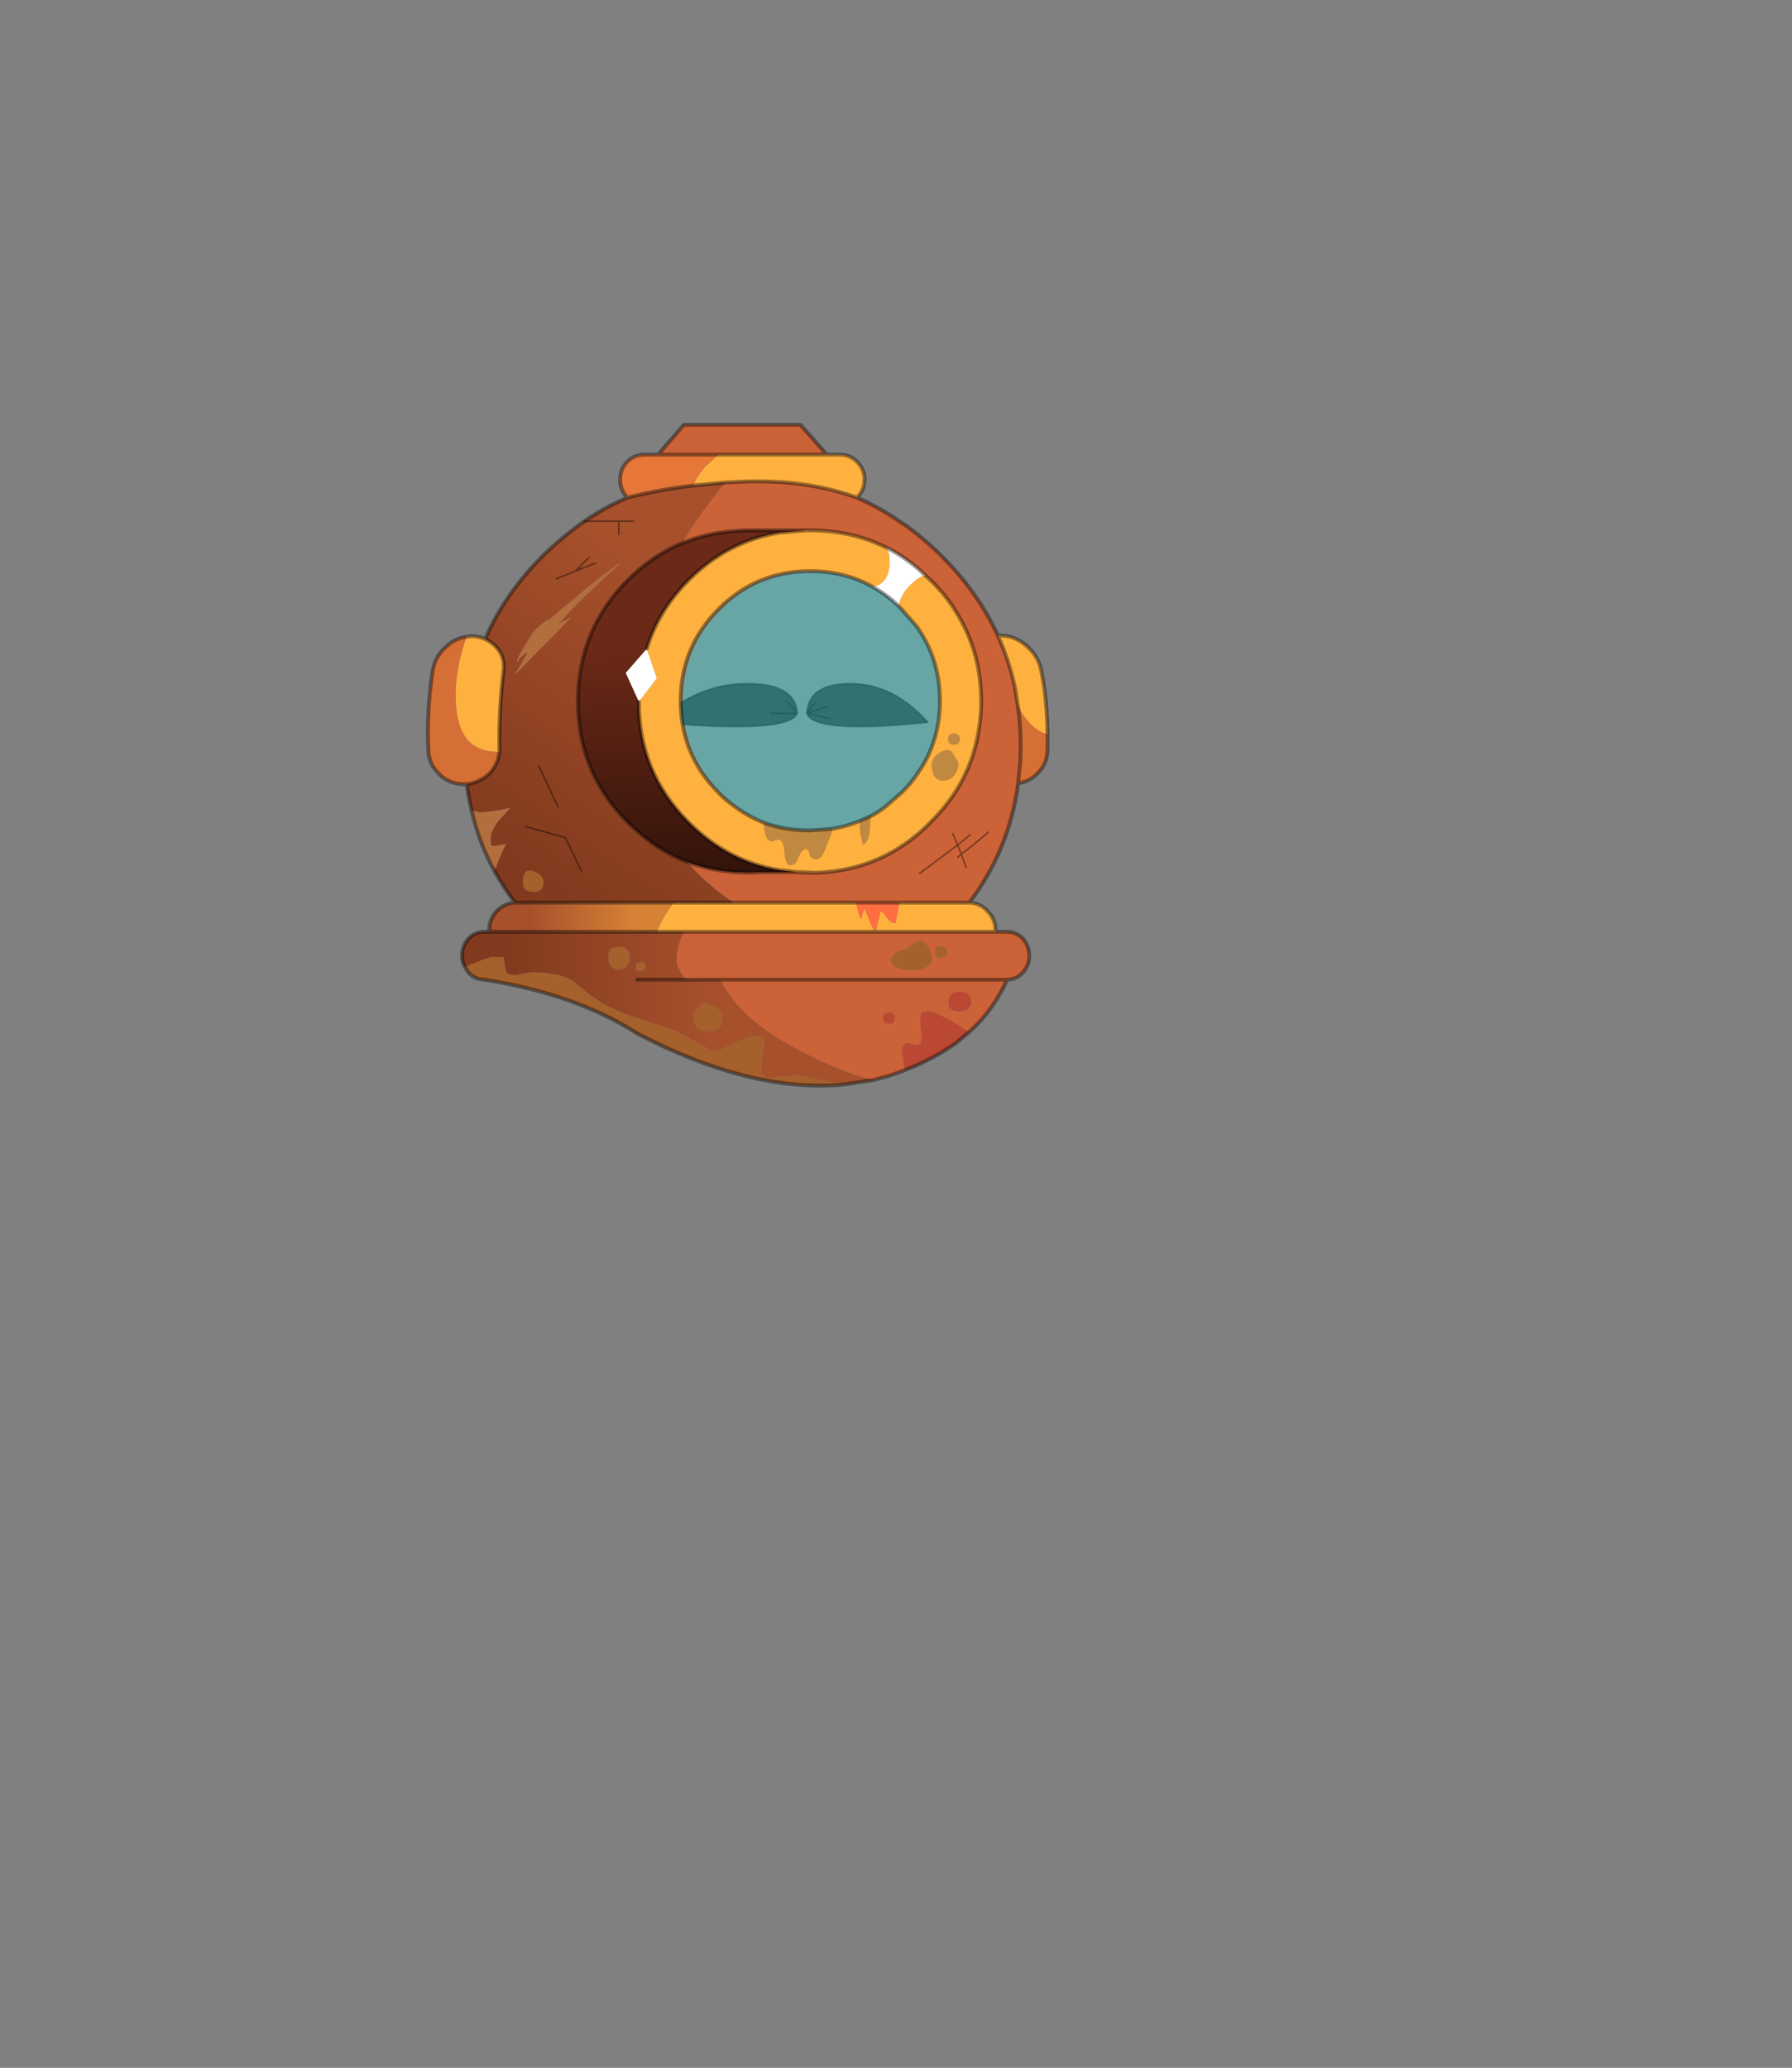 <?xml version="1.0" encoding="UTF-8" standalone="no"?>
<svg xmlns:xlink="http://www.w3.org/1999/xlink" height="531.5px" width="460.6px" xmlns="http://www.w3.org/2000/svg">
  <rect width="100%" height="100%" fill="#808080" stroke="none"/>
  <g transform="matrix(1.0, 0.0, 0.0, 1.0, 193.65, 334.05)">
    <use height="170.85" transform="matrix(1.0, 0.0, 0.0, 1.0, -84.15, -225.35)" width="160.25" xlink:href="#shape0"/>
  </g>
  <defs>
    <g id="shape0" transform="matrix(1.0, 0.0, 0.0, 1.0, 84.15, 225.35)">
      <path d="M26.6 -206.15 Q32.6 -203.55 38.05 -199.7 L39.3 -198.9 Q43.7 -195.7 47.7 -191.8 57.55 -182.2 62.85 -170.65 65.75 -164.25 67.25 -157.25 L67.95 -152.8 Q68.7 -147.75 68.7 -142.45 L68.6 -138.3 68.05 -132.75 Q65.85 -115.75 55.5 -102.05 L37.5 -102.05 26.35 -102.05 -5.1 -102.05 Q-15.6 -109.05 -21.85 -119.05 -30.35 -132.75 -30.35 -150.65 -30.35 -173.05 -18.6 -193.9 -14.45 -201.35 -7.15 -210.05 L-1.6 -210.3 Q14.15 -210.7 26.6 -206.15 M62.2 -94.55 L65.2 -94.55 Q67.5 -94.55 69.2 -92.85 70.9 -90.95 70.9 -88.35 70.9 -85.85 69.2 -84.05 67.5 -82.25 65.2 -82.25 61.6 -74.25 55.4 -68.75 L52.0 -70.95 Q46.65 -74.1 44.9 -74.1 L43.3 -73.8 Q42.9 -73.35 42.9 -71.4 L43.3 -67.35 Q43.3 -65.45 42.0 -65.45 L40.9 -65.7 40.05 -65.95 Q38.15 -65.95 38.15 -64.15 38.15 -63.5 38.5 -62.15 L38.8 -59.6 38.8 -58.95 Q34.9 -57.4 30.8 -56.45 23.25 -58.2 13.0 -63.45 -3.45 -71.75 -8.5 -82.25 L-17.55 -82.25 -18.2 -83.4 Q-19.75 -85.65 -19.75 -87.15 -19.75 -90.5 -18.3 -93.55 L-17.8 -94.55 9.5 -94.55 9.9 -94.55 62.2 -94.55 M-24.5 -217.2 L-17.9 -224.85 12.1 -224.85 18.85 -217.2 -9.0 -217.2 -24.5 -217.2 M48.4 -157.25 Q47.6 -165.8 42.65 -172.85 L39.3 -176.75 38.7 -177.3 38.05 -177.95 Q28.55 -187.1 15.2 -187.1 1.4 -187.1 -8.35 -177.3 -18.05 -167.55 -18.05 -153.75 -18.05 -139.9 -8.35 -130.25 L-5.25 -127.45 Q3.55 -120.45 15.2 -120.45 26.0 -120.45 34.4 -126.4 L38.7 -130.25 Q41.25 -132.6 42.95 -135.3 L44.85 -138.3 Q48.6 -145.2 48.6 -153.75 L48.4 -157.25 M54.7 -111.0 L53.45 -114.5 56.15 -116.6 60.4 -120.15 56.15 -116.6 53.45 -114.5 54.7 -111.0 M51.2 -119.8 L52.5 -116.85 55.75 -119.5 52.5 -116.85 51.2 -119.8 M42.7 -109.55 L52.5 -116.85 53.45 -114.5 52.55 -113.75 53.45 -114.5 52.5 -116.85 42.7 -109.55 M45.0 -90.55 Q43.7 -93.0 41.5 -91.8 L39.8 -90.55 Q39.3 -90.05 38.5 -89.9 L37.4 -89.65 Q35.45 -88.75 35.45 -87.15 35.45 -84.7 40.7 -84.7 43.35 -84.7 44.75 -85.65 45.9 -86.5 45.9 -87.65 45.9 -88.95 45.0 -90.55 M49.8 -89.25 Q49.8 -90.8 48.15 -90.9 46.65 -90.95 46.65 -89.35 L46.8 -88.7 Q47.1 -87.85 48.15 -87.85 49.8 -87.85 49.8 -89.25 M56.0 -76.45 Q56.0 -79.1 53.05 -79.15 50.15 -79.25 50.15 -76.4 50.15 -74.1 52.9 -74.1 54.55 -74.1 55.35 -75.0 56.0 -75.65 56.0 -76.45 M33.35 -72.3 Q33.35 -70.95 34.9 -70.95 36.35 -70.95 36.35 -72.3 36.35 -73.8 34.9 -73.8 33.35 -73.8 33.35 -72.3 M65.2 -82.25 L-8.5 -82.25 65.2 -82.25" fill="#cc6237" fill-rule="evenodd" stroke="none"/>
      <path d="M62.85 -170.65 L63.5 -170.7 63.55 -170.7 Q67.3 -170.65 70.25 -168.0 73.25 -165.4 74.0 -161.65 L74.75 -157.25 Q75.55 -151.3 75.6 -145.3 72.05 -146.1 68.85 -151.0 L67.95 -152.8 67.25 -157.25 Q65.75 -164.25 62.85 -170.65 M55.5 -102.05 Q58.2 -101.95 60.05 -100.0 62.2 -97.9 62.2 -95.05 L62.2 -94.55 9.9 -94.55 9.5 -94.55 -17.8 -94.55 -24.8 -94.55 Q-24.05 -96.65 -22.35 -99.35 L-20.5 -102.05 -5.1 -102.05 26.35 -102.05 27.4 -98.15 27.75 -97.9 Q28.05 -99.6 28.45 -100.25 L28.6 -100.4 30.9 -94.95 31.5 -94.95 32.7 -99.85 Q33.25 -99.7 34.35 -98.15 35.4 -96.65 36.55 -96.85 L37.5 -102.05 55.5 -102.05 M-73.7 -170.4 L-72.35 -170.55 -72.3 -170.55 Q-70.4 -170.45 -68.95 -169.8 -67.5 -169.1 -66.2 -167.85 -63.75 -165.25 -64.25 -161.5 -65.45 -151.5 -65.3 -141.45 L-65.3 -140.8 -65.55 -140.8 Q-71.8 -140.8 -74.4 -145.2 -76.55 -148.7 -76.55 -155.55 -76.55 -159.8 -75.4 -164.75 -74.55 -168.35 -73.7 -170.4 M18.85 -217.2 L22.2 -217.2 Q24.8 -217.2 26.65 -215.35 28.55 -213.45 28.55 -210.85 L28.55 -210.8 Q28.55 -208.1 26.65 -206.2 L26.6 -206.15 Q14.15 -210.7 -1.6 -210.3 L-7.15 -210.05 -15.45 -209.25 Q-14.45 -211.75 -12.45 -214.05 L-9.0 -217.2 18.85 -217.2" fill="#ffb13f" fill-rule="evenodd" stroke="none"/>
      <path d="M75.6 -145.3 L75.6 -141.7 Q75.6 -139.85 75.05 -138.3 74.4 -136.65 73.1 -135.35 71.05 -133.15 68.05 -132.75 L68.6 -138.3 68.7 -142.45 Q68.7 -147.75 67.95 -152.8 L68.85 -151.0 Q72.05 -146.1 75.6 -145.3 M-73.7 -132.5 L-74.4 -132.5 -74.5 -132.5 Q-78.3 -132.6 -80.75 -135.1 -83.55 -137.8 -83.55 -141.45 -84.0 -151.5 -82.45 -161.5 -81.9 -165.25 -78.95 -167.85 -76.7 -170.0 -73.7 -170.4 -74.55 -168.35 -75.4 -164.75 -76.55 -159.8 -76.55 -155.55 -76.55 -148.7 -74.4 -145.2 -71.8 -140.8 -65.55 -140.8 L-65.3 -140.8 Q-65.6 -137.55 -68.0 -135.1 -70.6 -132.85 -73.7 -132.5" fill="#d66f35" fill-rule="evenodd" stroke="none"/>
      <path d="M26.35 -102.05 L37.5 -102.05 36.55 -96.85 Q35.4 -96.65 34.35 -98.15 33.25 -99.7 32.7 -99.85 L31.5 -94.95 30.9 -94.95 28.6 -100.4 28.45 -100.25 Q28.05 -99.6 27.75 -97.9 L27.4 -98.15 26.35 -102.05" fill="#ff6e40" fill-rule="evenodd" stroke="none"/>
      <path d="M23.25 -55.3 Q-0.55 -53.1 -29.85 -68.4 -45.5 -78.5 -69.1 -82.25 -71.5 -82.25 -73.2 -84.05 L-74.15 -85.5 -72.55 -86.15 Q-69.05 -87.7 -67.4 -88.05 L-64.25 -88.05 -63.6 -84.35 Q-63.15 -83.45 -61.05 -83.45 L-57.15 -84.15 Q-48.65 -84.15 -45.35 -81.1 -39.8 -76.05 -33.1 -73.55 -29.55 -72.25 -20.4 -69.3 L-14.8 -66.3 Q-10.4 -63.7 -9.65 -63.7 -9.35 -63.7 -5.35 -65.8 -1.0 -67.9 0.95 -67.9 L2.5 -67.6 Q2.9 -67.2 2.9 -66.35 L2.15 -61.1 2.15 -58.4 Q2.5 -57.0 4.25 -57.0 L10.95 -57.75 23.25 -55.3 M49.8 -89.25 Q49.8 -87.85 48.15 -87.85 47.1 -87.85 46.8 -88.7 L46.65 -89.35 Q46.65 -90.95 48.15 -90.9 49.8 -90.8 49.8 -89.25 M45.0 -90.55 Q45.9 -88.95 45.9 -87.65 45.9 -86.5 44.75 -85.65 43.35 -84.7 40.7 -84.7 35.45 -84.7 35.45 -87.15 35.45 -88.75 37.4 -89.65 L38.5 -89.9 Q39.3 -90.05 39.8 -90.55 L41.5 -91.8 Q43.7 -93.0 45.0 -90.55 M-59.1 -106.1 L-59.25 -107.35 Q-59.25 -111.0 -56.55 -110.1 -53.95 -109.2 -53.95 -107.2 -53.95 -104.8 -56.55 -104.8 -58.55 -104.8 -59.1 -106.1 M-12.2 -76.3 L-10.25 -75.35 -9.25 -74.9 Q-7.95 -73.95 -7.95 -72.15 -7.95 -69.0 -11.7 -69.0 -13.4 -69.0 -14.45 -70.05 -15.5 -71.1 -15.5 -72.7 -15.5 -74.2 -14.05 -75.35 -13.1 -76.15 -12.2 -76.3 M-34.6 -90.7 Q-31.75 -90.55 -31.75 -87.85 -31.75 -86.75 -32.45 -85.85 -33.2 -84.85 -34.6 -84.85 -36.45 -84.85 -37.1 -86.5 L-37.35 -87.95 Q-37.35 -90.8 -34.6 -90.7 M-29.2 -84.35 Q-30.25 -84.35 -30.25 -85.45 -30.25 -86.75 -28.7 -86.75 -27.65 -86.75 -27.75 -85.65 -27.75 -85.1 -28.0 -84.8 -28.65 -84.35 -29.2 -84.35" fill="#a6602c" fill-rule="evenodd" stroke="none"/>
      <path d="M55.4 -68.75 L51.75 -65.7 Q45.55 -61.5 38.8 -58.95 L38.8 -59.6 38.5 -62.15 Q38.15 -63.5 38.15 -64.15 38.15 -65.95 40.05 -65.95 L40.9 -65.7 42.0 -65.45 Q43.3 -65.45 43.3 -67.35 L42.9 -71.4 Q42.9 -73.35 43.3 -73.8 L44.9 -74.1 Q46.65 -74.1 52.0 -70.95 L55.4 -68.75 M56.0 -76.45 Q56.0 -75.65 55.35 -75.0 54.55 -74.1 52.9 -74.1 50.15 -74.1 50.15 -76.4 50.15 -79.25 53.05 -79.15 56.0 -79.1 56.0 -76.45 M33.35 -72.3 Q33.35 -73.8 34.9 -73.8 36.35 -73.8 36.35 -72.3 36.35 -70.95 34.9 -70.95 33.35 -70.95 33.35 -72.3" fill="#ba4832" fill-rule="evenodd" stroke="none"/>
      <path d="M30.8 -56.45 L23.25 -55.3 10.95 -57.75 4.25 -57.0 Q2.5 -57.0 2.15 -58.4 L2.15 -61.1 2.9 -66.35 Q2.9 -67.2 2.5 -67.6 L0.95 -67.9 Q-1.0 -67.9 -5.35 -65.8 -9.35 -63.7 -9.65 -63.7 -10.4 -63.7 -14.8 -66.3 L-20.4 -69.3 Q-29.55 -72.25 -33.1 -73.55 -39.8 -76.05 -45.35 -81.1 -48.65 -84.15 -57.15 -84.15 L-61.05 -83.45 Q-63.15 -83.45 -63.6 -84.35 L-64.25 -88.05 -67.4 -88.05 Q-69.05 -87.7 -72.55 -86.15 L-74.15 -85.5 Q-74.9 -86.8 -74.9 -88.35 -74.9 -90.95 -73.2 -92.85 -71.5 -94.55 -69.1 -94.55 L-67.9 -94.55 -24.8 -94.55 -17.8 -94.55 -18.3 -93.55 Q-19.75 -90.5 -19.75 -87.15 -19.75 -85.65 -18.2 -83.4 L-17.55 -82.25 -8.5 -82.25 Q-3.45 -71.75 13.0 -63.45 23.25 -58.2 30.8 -56.45 M-12.2 -76.3 Q-13.1 -76.15 -14.05 -75.35 -15.5 -74.2 -15.5 -72.7 -15.5 -71.1 -14.45 -70.05 -13.4 -69.0 -11.7 -69.0 -7.95 -69.0 -7.95 -72.15 -7.95 -73.95 -9.25 -74.9 L-10.25 -75.35 -12.2 -76.3 M-29.2 -84.35 Q-28.65 -84.35 -28.0 -84.8 -27.75 -85.1 -27.75 -85.65 -27.65 -86.75 -28.7 -86.75 -30.25 -86.75 -30.25 -85.45 -30.25 -84.35 -29.2 -84.35 M-34.6 -90.7 Q-37.35 -90.8 -37.35 -87.95 L-37.1 -86.5 Q-36.45 -84.85 -34.6 -84.85 -33.2 -84.85 -32.45 -85.85 -31.75 -86.75 -31.75 -87.85 -31.75 -90.55 -34.6 -90.7 M-29.85 -82.25 L-17.55 -82.25 -29.85 -82.25" fill="url(#gradient0)" fill-rule="evenodd" stroke="none"/>
      <path d="M-32.4 -206.15 L-32.45 -206.2 Q-34.25 -208.1 -34.25 -210.8 L-34.25 -210.85 Q-34.25 -213.45 -32.45 -215.35 -30.6 -217.2 -27.9 -217.2 L-24.5 -217.2 -9.0 -217.2 -12.45 -214.05 Q-14.45 -211.75 -15.45 -209.25 -24.0 -208.25 -32.4 -206.15" fill="#e67739" fill-rule="evenodd" stroke="none"/>
      <path d="M-61.3 -102.05 Q-64.3 -106.05 -66.6 -110.25 L-66.1 -111.4 Q-64.25 -116.2 -63.5 -117.1 L-66.5 -116.6 Q-67.4 -116.6 -67.55 -117.1 L-67.55 -118.4 Q-67.55 -120.45 -65.55 -123.05 L-62.45 -126.5 Q-62.85 -126.25 -65.6 -125.75 L-69.5 -125.25 Q-71.4 -125.25 -72.45 -125.85 -73.25 -129.1 -73.7 -132.5 -70.6 -132.85 -68.0 -135.1 -65.6 -137.55 -65.3 -140.8 L-65.3 -141.45 Q-65.45 -151.5 -64.25 -161.5 -63.75 -165.25 -66.2 -167.85 -67.5 -169.1 -68.95 -169.8 -63.75 -181.8 -53.5 -191.8 -48.65 -196.45 -43.4 -200.1 -38.1 -203.7 -32.4 -206.15 -24.0 -208.25 -15.45 -209.25 L-7.15 -210.05 Q-14.45 -201.35 -18.6 -193.9 -30.35 -173.05 -30.35 -150.65 -30.35 -132.75 -21.85 -119.05 -15.6 -109.05 -5.1 -102.05 L-20.5 -102.05 -61.3 -102.05 M-34.6 -196.7 L-34.6 -200.1 -30.85 -200.1 -34.6 -200.1 -34.6 -196.7 M-34.6 -200.1 L-43.4 -200.1 -34.6 -200.1 M-53.05 -174.3 L-52.75 -174.95 -52.15 -175.5 -56.15 -172.1 -56.5 -171.75 -57.55 -170.05 Q-60.75 -164.85 -60.8 -163.95 L-60.5 -164.1 Q-60.15 -165.25 -57.9 -166.55 L-61.3 -160.6 -46.9 -175.35 -50.05 -173.7 Q-46.3 -178.3 -34.0 -189.5 -35.95 -188.45 -42.55 -183.1 L-53.05 -174.3 M-45.65 -187.3 L-50.65 -185.3 -45.65 -187.3 -42.3 -190.75 -45.65 -187.3 -40.7 -189.3 -45.65 -187.3 M-50.2 -126.65 L-55.2 -137.25 -50.2 -126.65 M-44.25 -110.25 L-48.35 -118.75 -58.55 -121.6 -48.35 -118.75 -44.25 -110.25 M-59.1 -106.1 Q-58.55 -104.8 -56.55 -104.8 -53.95 -104.8 -53.95 -107.2 -53.95 -109.2 -56.55 -110.1 -59.25 -111.0 -59.25 -107.35 L-59.1 -106.1" fill="url(#gradient1)" fill-rule="evenodd" stroke="none"/>
      <path d="M-66.6 -110.25 Q-70.6 -117.6 -72.45 -125.85 -71.4 -125.25 -69.5 -125.25 L-65.6 -125.75 Q-62.85 -126.25 -62.45 -126.5 L-65.55 -123.05 Q-67.55 -120.45 -67.55 -118.4 L-67.55 -117.1 Q-67.4 -116.6 -66.5 -116.6 L-63.5 -117.1 Q-64.25 -116.2 -66.1 -111.4 L-66.6 -110.25 M-53.05 -174.3 L-42.55 -183.1 Q-35.95 -188.45 -34.0 -189.5 -46.3 -178.3 -50.05 -173.7 L-46.9 -175.35 -61.3 -160.6 -57.9 -166.55 Q-60.15 -165.25 -60.5 -164.1 L-60.8 -163.95 Q-60.75 -164.85 -57.55 -170.05 L-56.5 -171.75 -56.15 -172.1 -52.15 -175.5 -52.75 -174.95 -53.05 -174.3" fill="#b36e3e" fill-rule="evenodd" stroke="none"/>
      <path d="M-67.9 -94.55 L-67.9 -95.05 Q-67.9 -97.9 -65.85 -100.0 -63.9 -101.9 -61.3 -102.05 L-20.5 -102.05 -22.35 -99.35 Q-24.05 -96.65 -24.8 -94.55 L-67.9 -94.55" fill="url(#gradient2)" fill-rule="evenodd" stroke="none"/>
      <path d="M26.6 -206.15 Q32.6 -203.55 38.05 -199.7 L39.3 -198.9 Q43.7 -195.7 47.7 -191.8 57.55 -182.2 62.85 -170.65 L63.5 -170.7 63.55 -170.7 Q67.3 -170.65 70.25 -168.0 73.25 -165.4 74.0 -161.65 L74.75 -157.25 Q75.55 -151.3 75.6 -145.3 L75.6 -141.7 Q75.6 -139.85 75.05 -138.3 74.4 -136.65 73.1 -135.35 71.05 -133.15 68.05 -132.75 65.85 -115.75 55.5 -102.05 58.2 -101.95 60.05 -100.0 62.2 -97.9 62.2 -95.05 L62.2 -94.55 65.2 -94.55 Q67.5 -94.55 69.2 -92.85 70.9 -90.95 70.9 -88.35 70.9 -85.85 69.2 -84.05 67.5 -82.25 65.2 -82.25 61.6 -74.25 55.4 -68.75 L51.75 -65.7 Q45.55 -61.5 38.8 -58.95 34.9 -57.4 30.8 -56.45 L23.25 -55.3 Q-0.55 -53.1 -29.85 -68.4 -45.5 -78.5 -69.1 -82.25 -71.5 -82.25 -73.2 -84.05 L-74.15 -85.5 Q-74.9 -86.8 -74.9 -88.35 -74.9 -90.95 -73.2 -92.85 -71.5 -94.55 -69.1 -94.55 L-67.9 -94.55 -67.9 -95.05 Q-67.9 -97.9 -65.85 -100.0 -63.9 -101.9 -61.3 -102.05 -64.3 -106.05 -66.6 -110.25 -70.6 -117.6 -72.45 -125.85 -73.25 -129.1 -73.7 -132.5 L-74.4 -132.5 -74.5 -132.5 Q-78.3 -132.6 -80.75 -135.1 -83.55 -137.8 -83.55 -141.45 -84.0 -151.5 -82.45 -161.5 -81.9 -165.25 -78.95 -167.85 -76.7 -170.0 -73.7 -170.4 L-72.35 -170.55 -72.3 -170.55 Q-70.4 -170.45 -68.95 -169.8 -63.75 -181.8 -53.5 -191.8 -48.65 -196.45 -43.4 -200.1 -38.1 -203.7 -32.4 -206.15 L-32.45 -206.2 Q-34.25 -208.1 -34.25 -210.8 L-34.25 -210.85 Q-34.25 -213.45 -32.45 -215.35 -30.6 -217.2 -27.9 -217.2 L-24.5 -217.2 -17.9 -224.85 12.1 -224.85 18.85 -217.2 22.2 -217.2 Q24.8 -217.2 26.65 -215.35 28.55 -213.45 28.55 -210.85 L28.55 -210.8 Q28.55 -208.1 26.65 -206.2 L26.6 -206.15 Q14.15 -210.7 -1.6 -210.3 L-7.15 -210.05 -15.45 -209.25 Q-24.0 -208.25 -32.4 -206.15 M-5.1 -102.05 L26.35 -102.05 37.5 -102.05 55.5 -102.05 M62.85 -170.65 Q65.75 -164.25 67.25 -157.25 L67.95 -152.8 Q68.7 -147.75 68.7 -142.45 L68.6 -138.3 68.05 -132.75 M9.9 -94.55 L62.2 -94.55 M-9.0 -217.2 L-24.5 -217.2 M-65.3 -140.8 L-65.3 -141.45 Q-65.45 -151.5 -64.25 -161.5 -63.75 -165.25 -66.2 -167.85 -67.5 -169.1 -68.95 -169.8 M-73.7 -132.5 Q-70.6 -132.85 -68.0 -135.1 -65.6 -137.55 -65.3 -140.8 M-20.5 -102.05 L-5.1 -102.05 M-24.8 -94.55 L-17.8 -94.55 9.5 -94.55 M-61.3 -102.05 L-20.5 -102.05 M-17.55 -82.25 L-8.5 -82.25 65.2 -82.25 M-17.55 -82.25 L-29.85 -82.25 M-24.8 -94.55 L-67.9 -94.55 M18.85 -217.2 L-9.0 -217.2" fill="none" stroke="#000000" stroke-linecap="round" stroke-linejoin="round" stroke-opacity="0.4" stroke-width="1.0"/>
      <path d="M52.55 -113.75 L53.45 -114.5 52.5 -116.85 42.7 -109.55 M55.75 -119.5 L52.5 -116.85 51.2 -119.8 M60.4 -120.15 L56.15 -116.6 53.45 -114.5 54.7 -111.0 M-30.85 -200.1 L-34.6 -200.1 -34.6 -196.7 M-43.4 -200.1 L-34.6 -200.1 M-42.3 -190.75 L-45.65 -187.3 -40.7 -189.3 M-50.65 -185.3 L-45.65 -187.3 M-55.2 -137.25 L-50.2 -126.65 M-58.55 -121.6 L-48.35 -118.75 -44.25 -110.25" fill="none" stroke="#000000" stroke-linecap="round" stroke-linejoin="round" stroke-opacity="0.4" stroke-width="0.4"/>
      <path d="M13.7 -150.7 Q14.2 -158.45 25.1 -158.35 36.05 -158.3 44.85 -148.4 15.7 -145.3 13.7 -150.7 L18.8 -152.45 13.7 -150.7 19.65 -149.3 13.7 -150.7 16.1 -153.7 13.7 -150.7" fill="#333333" fill-rule="evenodd" stroke="none"/>
      <path d="M13.7 -150.7 Q15.7 -145.3 44.85 -148.4 36.05 -158.3 25.1 -158.35 14.2 -158.45 13.7 -150.7 L16.1 -153.7 M18.8 -152.45 L13.7 -150.7 19.65 -149.3" fill="none" stroke="#000000" stroke-linecap="round" stroke-linejoin="round" stroke-opacity="0.4" stroke-width="0.4"/>
      <path d="M11.3 -150.7 L8.6 -153.7 11.3 -150.7 Q9.05 -145.3 -24.95 -148.4 -14.7 -158.3 -1.9 -158.35 10.8 -158.45 11.3 -150.7 L4.55 -150.7 11.3 -150.7" fill="#333333" fill-rule="evenodd" stroke="none"/>
      <path d="M8.6 -153.7 L11.3 -150.7 Q10.8 -158.45 -1.9 -158.35 -14.7 -158.3 -24.95 -148.4 9.05 -145.3 11.3 -150.7 L4.55 -150.7" fill="none" stroke="#000000" stroke-linecap="round" stroke-linejoin="round" stroke-opacity="0.4" stroke-width="0.4"/>
      <path d="M34.1 -193.35 Q39.55 -190.65 44.2 -186.15 42.4 -185.75 40.5 -183.8 37.85 -181.35 37.35 -178.25 34.15 -181.3 30.6 -183.25 35.0 -183.95 35.0 -189.9 35.0 -191.55 34.6 -192.35 L34.1 -193.35 M-27.4 -167.35 L-24.8 -159.7 -29.45 -153.65 -32.85 -161.1 -27.4 -167.35" fill="#ffffff" fill-rule="evenodd" stroke="none"/>
      <path d="M44.2 -186.15 L45.5 -184.95 Q50.05 -180.55 52.9 -175.4 58.55 -165.7 58.55 -153.75 58.55 -150.4 58.05 -147.25 56.1 -133.05 45.5 -122.7 L44.9 -122.05 Q33.2 -110.55 16.75 -109.75 L15.6 -109.75 14.45 -109.75 11.2 -109.9 6.7 -110.4 Q-6.65 -112.6 -16.65 -122.7 L-16.9 -122.95 Q-29.45 -135.65 -29.45 -153.65 L-24.8 -159.7 -27.4 -167.35 Q-24.4 -177.15 -16.65 -184.95 -6.65 -194.95 6.7 -197.15 L13.5 -197.75 14.45 -197.75 Q25.2 -197.75 34.1 -193.35 L34.6 -192.35 Q35.0 -191.55 35.0 -189.9 35.0 -183.95 30.6 -183.25 23.5 -187.25 14.55 -187.25 0.75 -187.25 -9.0 -177.45 -18.7 -167.7 -18.7 -153.9 -18.7 -140.05 -9.0 -130.35 -7.55 -128.8 -5.9 -127.6 -1.85 -124.35 2.75 -122.55 L2.8 -121.25 Q3.2 -117.8 4.75 -117.8 L5.5 -118.05 6.3 -118.3 Q7.8 -118.3 8.0 -114.95 8.25 -111.65 9.5 -111.65 10.85 -111.65 11.6 -113.75 12.5 -115.85 13.4 -115.85 14.2 -115.85 14.45 -114.55 14.7 -113.25 16.15 -113.25 17.45 -113.25 18.3 -115.45 L19.35 -118.15 Q19.9 -118.95 20.25 -120.9 L20.25 -121.0 Q24.0 -121.65 27.4 -123.05 L27.4 -120.45 28.15 -116.95 Q29.55 -117.6 29.85 -120.35 L30.1 -124.25 Q32.05 -125.25 33.75 -126.55 L38.1 -130.35 Q40.6 -132.75 42.3 -135.4 47.95 -143.5 47.95 -153.9 47.95 -164.6 42.0 -173.0 L38.1 -177.45 37.35 -178.25 Q37.85 -181.35 40.5 -183.8 42.4 -185.75 44.2 -186.15 M15.6 -109.75 L11.2 -109.9 15.6 -109.75 M51.5 -142.65 Q53.0 -142.65 53.0 -144.15 53.0 -145.5 51.5 -145.5 50.05 -145.5 50.05 -144.15 50.05 -142.65 51.5 -142.65 M51.75 -139.5 L51.1 -140.65 Q50.3 -141.55 48.9 -141.05 45.8 -139.9 45.8 -136.95 L46.25 -135.1 Q47.05 -133.4 48.75 -133.4 50.7 -133.4 51.85 -135.1 52.65 -136.3 52.65 -137.4 L52.6 -138.25 51.75 -139.5" fill="#ffb13f" fill-rule="evenodd" stroke="none"/>
      <path d="M37.35 -178.25 L38.1 -177.45 42.0 -173.0 Q47.95 -164.6 47.95 -153.9 47.95 -143.5 42.3 -135.4 40.6 -132.75 38.1 -130.35 L33.75 -126.55 Q32.05 -125.25 30.1 -124.25 L27.4 -123.05 Q24.0 -121.65 20.25 -121.0 L14.55 -120.6 Q8.2 -120.6 2.75 -122.55 -1.85 -124.35 -5.9 -127.6 -7.55 -128.8 -9.0 -130.35 -18.7 -140.05 -18.7 -153.9 -18.7 -167.7 -9.0 -177.45 0.75 -187.25 14.55 -187.25 23.5 -187.25 30.6 -183.25 34.15 -181.3 37.35 -178.25" fill="#33ffff" fill-opacity="0.302" fill-rule="evenodd" stroke="none"/>
      <path d="M11.2 -109.9 L2.75 -109.9 -4.75 -109.9 Q-15.45 -110.65 -24.15 -116.1 -28.45 -118.9 -32.3 -122.7 -45.1 -135.5 -45.1 -153.75 -45.1 -172.1 -32.3 -184.95 -20.25 -196.95 -3.45 -197.65 L-2.3 -197.75 13.5 -197.75 6.7 -197.15 Q-6.65 -194.95 -16.65 -184.95 -24.4 -177.15 -27.4 -167.35 L-32.85 -161.1 -29.45 -153.65 Q-29.45 -135.65 -16.9 -122.95 L-16.65 -122.7 Q-6.65 -112.6 6.7 -110.4 L11.2 -109.9" fill="url(#gradient3)" fill-rule="evenodd" stroke="none"/>
      <path d="M30.1 -124.25 L29.85 -120.35 Q29.55 -117.6 28.15 -116.95 L27.4 -120.45 27.4 -123.05 30.1 -124.25 M20.25 -121.0 L20.25 -120.9 Q19.9 -118.95 19.35 -118.15 L18.3 -115.45 Q17.45 -113.25 16.15 -113.25 14.7 -113.25 14.45 -114.55 14.2 -115.85 13.4 -115.85 12.5 -115.85 11.6 -113.75 10.85 -111.65 9.5 -111.65 8.25 -111.65 8.0 -114.95 7.8 -118.3 6.3 -118.3 L5.5 -118.05 4.75 -117.8 Q3.2 -117.8 2.8 -121.25 L2.75 -122.55 Q8.2 -120.6 14.55 -120.6 L20.25 -121.0 M51.75 -139.5 L52.6 -138.25 52.65 -137.4 Q52.65 -136.3 51.85 -135.1 50.7 -133.4 48.75 -133.4 47.05 -133.4 46.25 -135.1 L45.8 -136.95 Q45.8 -139.9 48.9 -141.05 50.3 -141.55 51.1 -140.65 L51.75 -139.5 M51.5 -142.65 Q50.05 -142.65 50.05 -144.15 50.05 -145.5 51.5 -145.5 53.0 -145.5 53.0 -144.15 53.0 -142.65 51.5 -142.65" fill="#bf8942" fill-rule="evenodd" stroke="none"/>
      <path d="M2.75 -109.9 L-1.2 -109.75 -4.75 -109.9 2.75 -109.9" fill="#6b2917" fill-rule="evenodd" stroke="none"/>
      <path d="M44.2 -186.15 L45.5 -184.95 Q50.05 -180.55 52.9 -175.4 58.55 -165.7 58.55 -153.75 58.55 -150.4 58.05 -147.25 56.1 -133.05 45.5 -122.7 L44.9 -122.05 Q33.2 -110.55 16.75 -109.75 L15.6 -109.75 14.45 -109.75 11.2 -109.9 2.75 -109.9 -1.2 -109.75 -4.75 -109.9 Q-15.45 -110.65 -24.15 -116.1 -28.45 -118.9 -32.3 -122.7 -45.1 -135.5 -45.1 -153.75 -45.1 -172.1 -32.3 -184.95 -20.25 -196.95 -3.45 -197.65 L-2.3 -197.75 13.5 -197.75 14.45 -197.75 Q25.2 -197.75 34.1 -193.35 39.55 -190.65 44.2 -186.15 M37.35 -178.25 L38.1 -177.45 42.0 -173.0 Q47.95 -164.6 47.95 -153.9 47.95 -143.5 42.3 -135.4 40.6 -132.75 38.1 -130.35 L33.75 -126.55 Q32.05 -125.25 30.1 -124.25 L27.4 -123.05 Q24.0 -121.65 20.25 -121.0 L14.55 -120.6 Q8.2 -120.6 2.75 -122.55 -1.85 -124.35 -5.9 -127.6 -7.55 -128.8 -9.0 -130.35 -18.7 -140.05 -18.7 -153.9 -18.7 -167.7 -9.0 -177.45 0.75 -187.25 14.55 -187.25 23.5 -187.25 30.6 -183.25 34.15 -181.3 37.35 -178.25 M13.5 -197.75 L6.7 -197.15 Q-6.65 -194.95 -16.65 -184.95 -24.4 -177.15 -27.4 -167.35 M-29.45 -153.65 Q-29.45 -135.65 -16.9 -122.95 L-16.65 -122.7 Q-6.65 -112.6 6.7 -110.4 L11.2 -109.9 15.6 -109.75 M-4.75 -109.9 L2.75 -109.9" fill="none" stroke="#000000" stroke-linecap="round" stroke-linejoin="round" stroke-opacity="0.4" stroke-width="1.0"/>
    </g>
    <linearGradient gradientTransform="matrix(0.032, 0.0, 0.0, 0.024, -37.25, -72.65)" gradientUnits="userSpaceOnUse" id="gradient0" spreadMethod="pad" x1="-819.2" x2="819.2">
      <stop offset="0.008" stop-color="#823a1e"/>
      <stop offset="0.988" stop-color="#a6502c"/>
    </linearGradient>
    <linearGradient gradientTransform="matrix(0.029, -0.042, 0.054, 0.037, -36.35, -144.55)" gradientUnits="userSpaceOnUse" id="gradient1" spreadMethod="pad" x1="-819.2" x2="819.2">
      <stop offset="0.008" stop-color="#823a1e"/>
      <stop offset="0.988" stop-color="#a6502c"/>
    </linearGradient>
    <linearGradient gradientTransform="matrix(-0.017, 0.0, 0.0, -0.005, -44.25, -98.2)" gradientUnits="userSpaceOnUse" id="gradient2" spreadMethod="pad" x1="-819.2" x2="819.2">
      <stop offset="0.0" stop-color="#d68235"/>
      <stop offset="0.988" stop-color="#a6502c"/>
    </linearGradient>
    <linearGradient gradientTransform="matrix(0.002, 0.036, -0.053, 0.003, -12.6, -139.35)" gradientUnits="userSpaceOnUse" id="gradient3" spreadMethod="pad" x1="-819.2" x2="819.2">
      <stop offset="0.008" stop-color="#6b2917"/>
      <stop offset="1.0" stop-color="#33130b"/>
    </linearGradient>
  </defs>
</svg>
